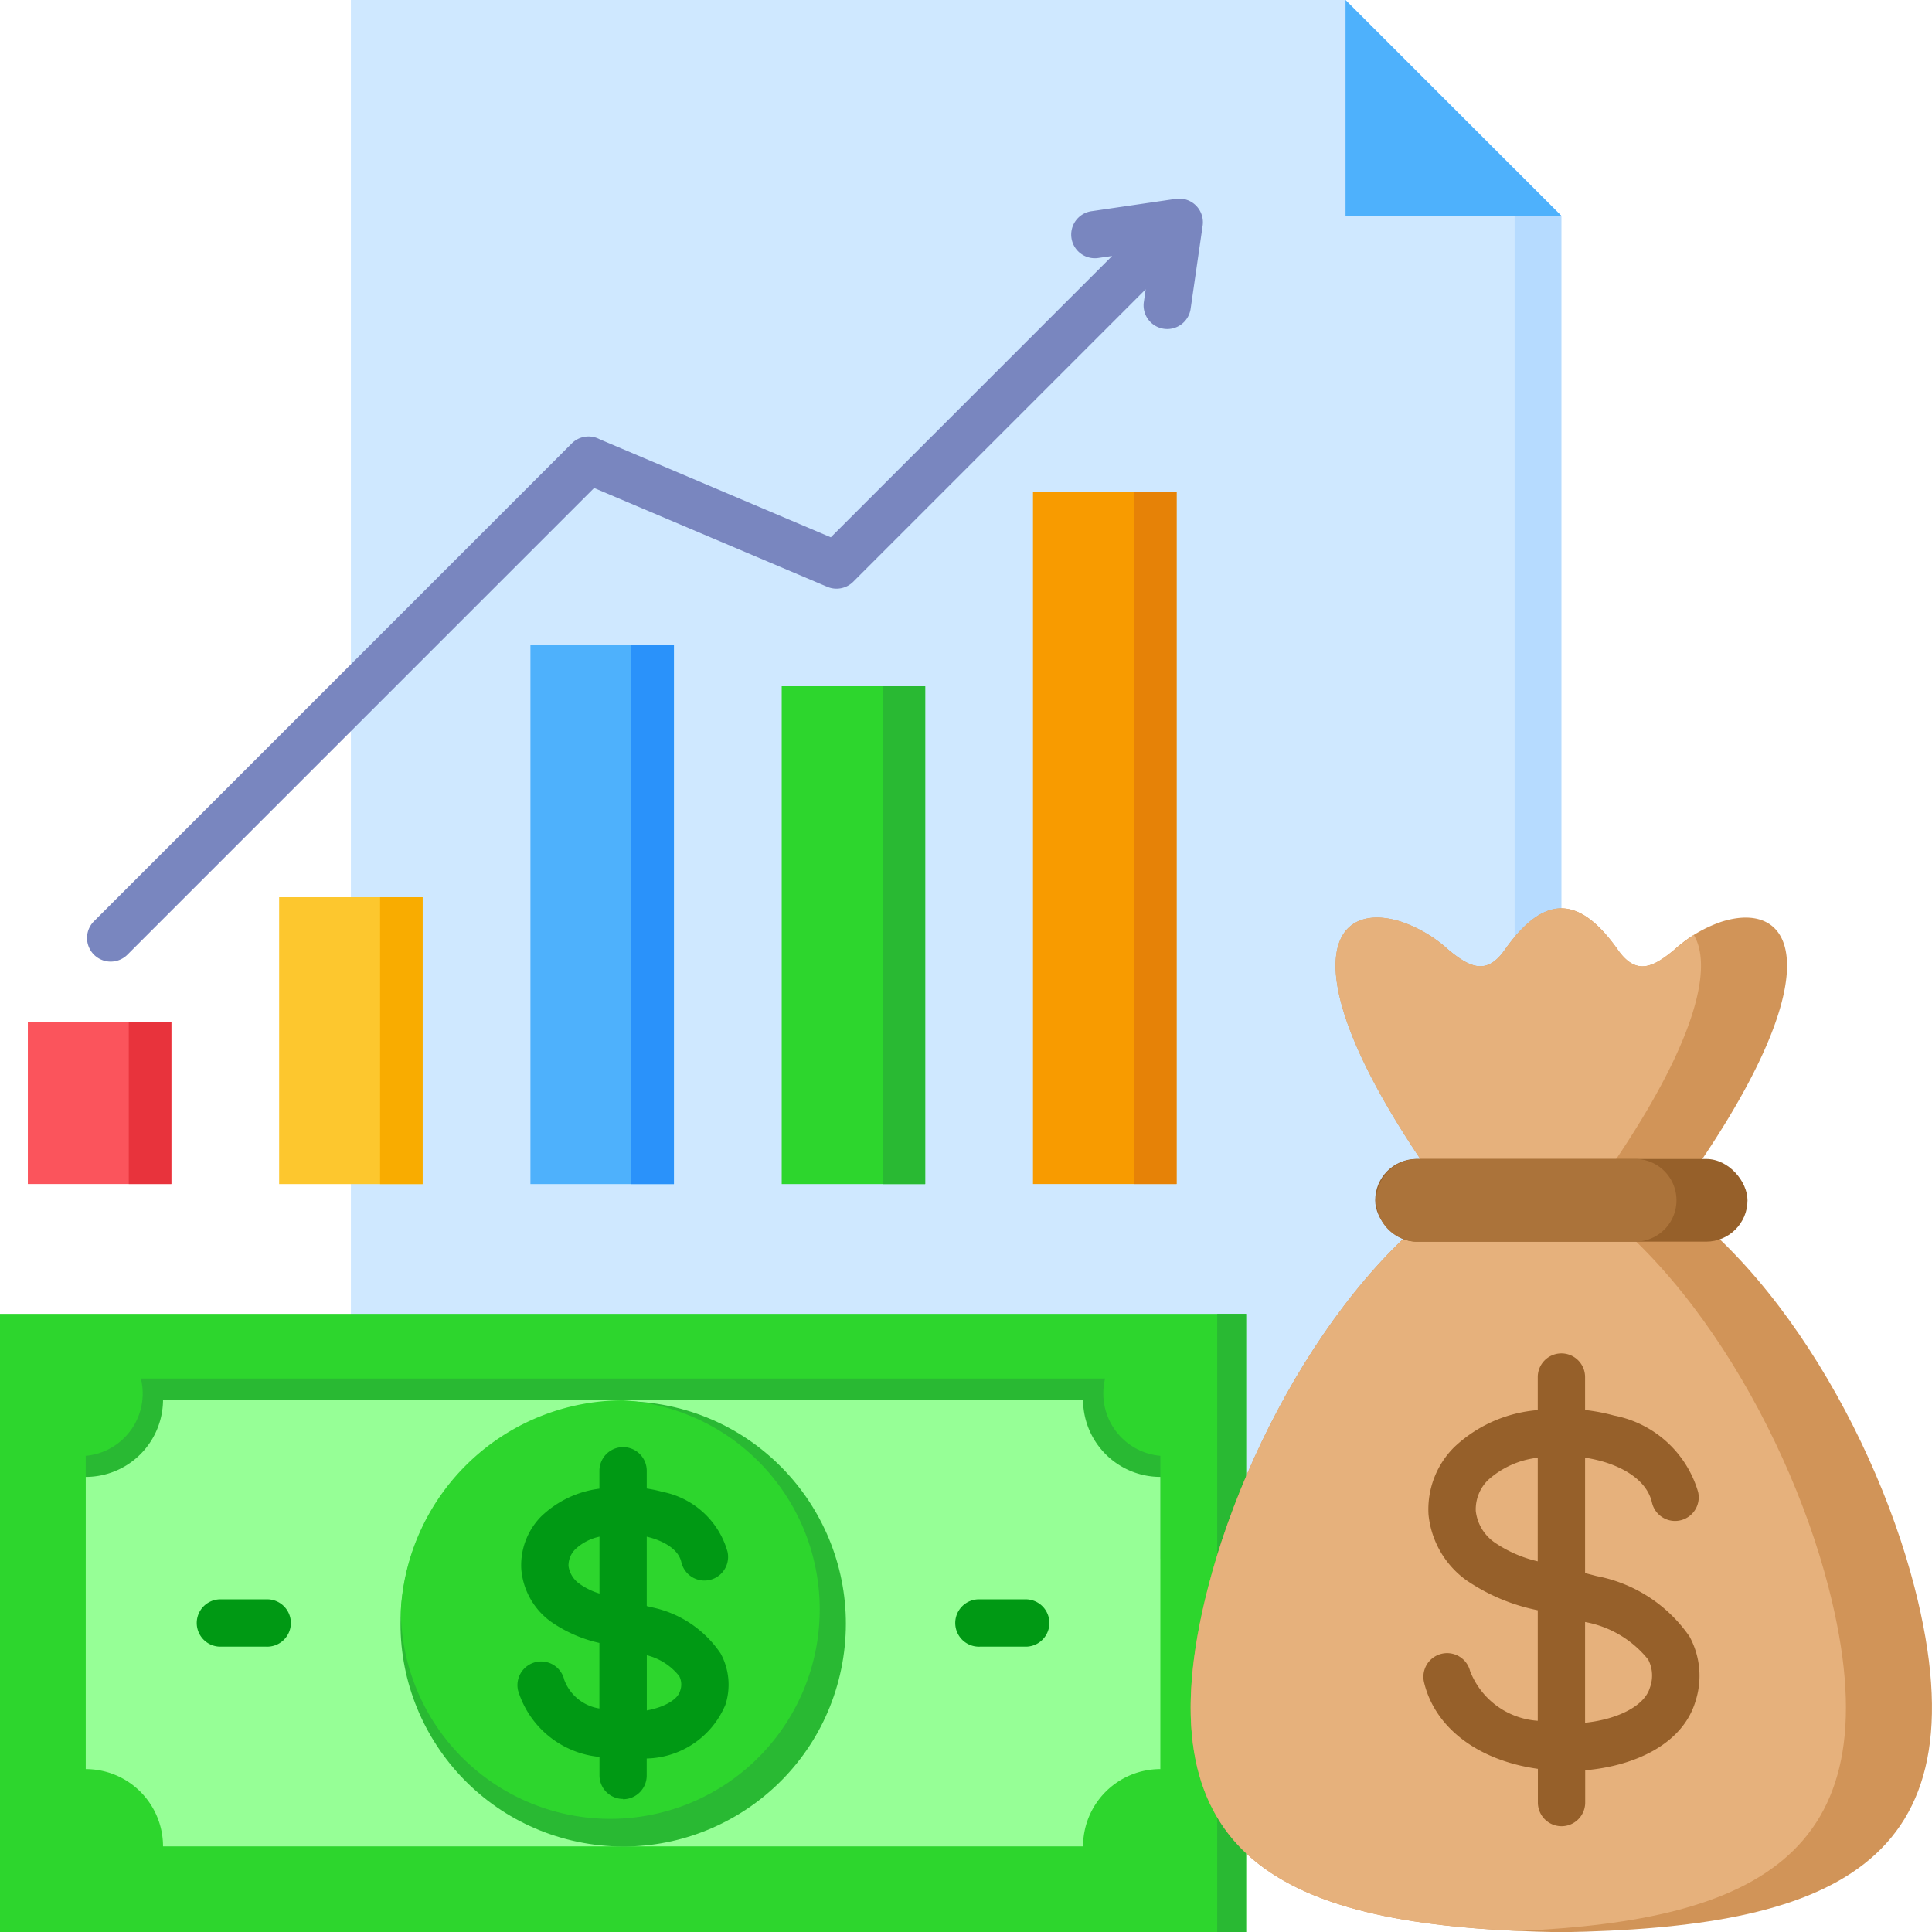<svg xmlns="http://www.w3.org/2000/svg" width="64.065" height="64.071" viewBox="0 0 64.065 64.071">
  <g id="estado-financiero_1_" data-name="estado-financiero (1)" transform="translate(-11.028 -11)">
    <path id="Trazado_838018" data-name="Trazado 838018" d="M100.008,11h32.983l7.156,7.156V63.274H100.008Z" transform="translate(-77.345)" fill="#cfe8ff" fill-rule="evenodd"/>
    <path id="Trazado_838019" data-name="Trazado 838019" d="M395.126,53.876l1.549,1.549v45.118h-1.549Z" transform="translate(-333.873 -37.27)" fill="#b6dbff" fill-rule="evenodd"/>
    <g id="Grupo_1083955" data-name="Grupo 1083955" transform="translate(11.028 54.568)">
      <path id="Trazado_838020" data-name="Trazado 838020" d="M11.028,344.188h41.32v20.5H11.028Z" transform="translate(-11.028 -344.188)" fill="#2dd62d"/>
      <path id="Trazado_838021" data-name="Trazado 838021" d="M66.575,360.6a2.074,2.074,0,0,0,1.831,2.563v3.41H32.772v-3.41A2.074,2.074,0,0,0,34.6,360.6H66.575Z" transform="translate(-29.929 -358.456)" fill="#29b933" fill-rule="evenodd"/>
      <path id="Trazado_838022" data-name="Trazado 838022" d="M35.334,365.932H65.842a2.563,2.563,0,0,0,2.563,2.563v9.689a2.563,2.563,0,0,0-2.563,2.563H35.334a2.563,2.563,0,0,0-2.563-2.563v-9.689A2.563,2.563,0,0,0,35.334,365.932Z" transform="translate(-29.928 -363.089)" fill="#96ff96" fill-rule="evenodd"/>
      <circle id="Elipse_6662" data-name="Elipse 6662" cx="7.383" cy="7.383" r="7.383" transform="translate(12.086 16.23) rotate(-79.746)" fill="#29b933"/>
      <path id="Trazado_838023" data-name="Trazado 838023" d="M120.045,366.122a6.945,6.945,0,1,1-7.368,6.932A7.383,7.383,0,0,1,120.045,366.122Z" transform="translate(-99.385 -363.254)" fill="#2dd62d" fill-rule="evenodd"/>
      <path id="Trazado_838024" data-name="Trazado 838024" d="M319.707,344.188h.957v20.5h-.957Z" transform="translate(-279.344 -344.188)" fill="#29b933"/>
    </g>
    <path id="Trazado_838025" data-name="Trazado 838025" d="M352.249,11l7.156,7.156h-7.156Z" transform="translate(-296.603)" fill="#4eb1fc" fill-rule="evenodd"/>
    <path id="Trazado_838026" data-name="Trazado 838026" d="M61.49,418.149a.785.785,0,0,1,0-1.569h1.551a.785.785,0,1,1,0,1.569Zm25.208,0a.785.785,0,1,1,0-1.569h1.551a.785.785,0,0,1,0,1.569Z" transform="translate(-43.181 -352.546)" fill="#009914" fill-rule="evenodd"/>
    <path id="Trazado_838027" data-name="Trazado 838027" d="M145.54,174.51H150.3v17.883H145.54Z" transform="translate(-116.923 -142.129)" fill="#4eb1fc"/>
    <path id="Trazado_838028" data-name="Trazado 838028" d="M81.815,238.528h4.758v9.512H81.815Z" transform="translate(-61.531 -197.776)" fill="#fdc72e"/>
    <path id="Trazado_838029" data-name="Trazado 838029" d="M209.265,185.028h4.758v16.508h-4.758Z" transform="translate(-172.316 -151.272)" fill="#2dd62d"/>
    <path id="Trazado_838030" data-name="Trazado 838030" d="M272.99,135.794h4.758v22.945H272.99Z" transform="translate(-227.708 -108.476)" fill="#f89b00"/>
    <path id="Trazado_838031" data-name="Trazado 838031" d="M18.089,270.18h4.758v5.373H18.089Z" transform="translate(-6.138 -225.29)" fill="#fb545c"/>
    <path id="Trazado_838032" data-name="Trazado 838032" d="M66.649,63.335a.784.784,0,1,1-.227-1.551l2.781-.407a.784.784,0,0,1,.886.9l-.4,2.766a.784.784,0,0,1-1.551-.227l.064-.44-9.7,9.7a.785.785,0,0,1-.858.166l-7.732-3.277L34.436,86.441a.784.784,0,0,1-1.109-1.109L49.171,69.487a.785.785,0,0,1,.924-.138L57.761,72.6l9.328-9.328Z" transform="translate(-19.183 -43.783)" fill="#7986bf" fill-rule="evenodd"/>
    <path id="Trazado_838033" data-name="Trazado 838033" d="M298.584,135.794H300v22.945h-1.411Z" transform="translate(-249.955 -108.476)" fill="#e68207"/>
    <path id="Trazado_838034" data-name="Trazado 838034" d="M234.858,185.028h1.411v16.508h-1.411Z" transform="translate(-194.562 -151.272)" fill="#29b933"/>
    <path id="Trazado_838035" data-name="Trazado 838035" d="M171.133,174.51h1.411v17.883h-1.411Z" transform="translate(-139.17 -142.129)" fill="#2a92fa"/>
    <path id="Trazado_838036" data-name="Trazado 838036" d="M107.407,238.528h1.411v9.512h-1.411Z" transform="translate(-83.776 -197.776)" fill="#f9ac00"/>
    <path id="Trazado_838037" data-name="Trazado 838037" d="M43.681,270.18h1.411v5.373H43.681Z" transform="translate(-28.383 -225.29)" fill="#e8333c"/>
    <path id="Trazado_838038" data-name="Trazado 838038" d="M145.773,389.628a.781.781,0,0,1-.781-.784v-.61a3.133,3.133,0,0,1-2.7-2.2.786.786,0,0,1,1.531-.357,1.483,1.483,0,0,0,1.166.951v-2.173a4.532,4.532,0,0,1-1.619-.713,2.388,2.388,0,0,1-.97-1.719,2.3,2.3,0,0,1,.662-1.767,3.409,3.409,0,0,1,1.928-.917v-.593a.784.784,0,0,1,1.569,0v.588a4.534,4.534,0,0,1,.529.112,2.8,2.8,0,0,1,2.149,1.981.785.785,0,0,1-1.531.348c-.113-.509-.762-.741-1.04-.817l-.107-.027v2.3l.113.031a3.64,3.64,0,0,1,2.338,1.544,2.159,2.159,0,0,1,.157,1.7,2.9,2.9,0,0,1-2.609,1.781v.567a.786.786,0,0,1-.788.784Zm-.781-6.812v-1.885a1.671,1.671,0,0,0-.794.409.76.76,0,0,0-.233.566.87.87,0,0,0,.372.593A2.251,2.251,0,0,0,144.991,382.816Zm1.569,2.048v1.829c.613-.112,1.028-.377,1.1-.638a.606.606,0,0,0-.025-.5,1.992,1.992,0,0,0-1.077-.693Z" transform="translate(-114.085 -318.975)" fill="#009914" fill-rule="evenodd"/>
    <g id="Grupo_1083957" data-name="Grupo 1083957" transform="translate(50.51 41.116)">
      <g id="Grupo_1083956" data-name="Grupo 1083956" transform="translate(0)">
        <path id="Trazado_838039" data-name="Trazado 838039" d="M326.917,306.735c4.657,1.836,8.623,8.384,10.06,13.958,2.411,9.351-2.94,11.291-11.712,11.444-8.773-.153-14.123-2.093-11.712-11.444,1.437-5.575,5.4-12.122,10.06-13.958h3.3Z" transform="translate(-312.974 -298.18)" fill="#d19458" fill-rule="evenodd"/>
        <path id="Trazado_838040" data-name="Trazado 838040" d="M323.838,332.094c-7.915-.348-12.562-2.568-10.285-11.4,1.437-5.575,5.4-12.122,10.06-13.958h.451c4.657,1.836,8.623,8.384,10.06,13.958C336.4,329.526,331.752,331.746,323.838,332.094Z" transform="translate(-312.973 -298.18)" fill="#e6b17c" fill-rule="evenodd"/>
        <path id="Trazado_838041" data-name="Trazado 838041" d="M355.892,251l-2.387.007c-5.4-7.4-4.127-10.029-1.619-9.249a4.455,4.455,0,0,1,1.594.945c.7.576,1.256.844,1.853,0,1.3-1.843,2.462-1.843,3.761,0,.6.847,1.154.579,1.853,0a4.457,4.457,0,0,1,1.594-.945c2.508-.78,3.781,1.853-1.619,9.249L358.536,251c-.5,0-.91,0-1.322,0s-.823,0-1.322,0Z" transform="translate(-344.922 -241.314)" fill="#d19458" fill-rule="evenodd"/>
        <path id="Trazado_838042" data-name="Trazado 838042" d="M355.892,251h-.439l-1.093,0-.858,0c-5.4-7.392-4.124-10.025-1.616-9.245a4.456,4.456,0,0,1,1.594.945c.7.576,1.257.844,1.853,0,1.3-1.843,2.462-1.843,3.761,0,.6.847,1.154.579,1.853,0a7.284,7.284,0,0,1,.658-.5c.684,1.121.026,3.926-3.533,8.8l-.858,0-1.093,0h-.228Z" transform="translate(-344.922 -241.313)" fill="#e6b17c" fill-rule="evenodd"/>
      </g>
      <rect id="Rectángulo_385104" data-name="Rectángulo 385104" width="12.346" height="2.741" rx="1.37" transform="translate(6.119 8.316)" fill="#96602a"/>
      <path id="Trazado_838043" data-name="Trazado 838043" d="M368.422,304.912h-7.286a1.371,1.371,0,0,0,0,2.741h7.286a1.371,1.371,0,0,0,0-2.741Z" transform="translate(-353.646 -296.596)" fill="#ab733a" fill-rule="evenodd"/>
    </g>
    <path id="Trazado_838044" data-name="Trazado 838044" d="M375.773,367.991c-1.974-.276-3.418-1.358-3.774-2.883a.786.786,0,0,1,1.531-.356,2.592,2.592,0,0,0,2.243,1.646v-3.665a6.423,6.423,0,0,1-2.375-1,3.056,3.056,0,0,1-1.248-2.177,2.911,2.911,0,0,1,.851-2.23,4.555,4.555,0,0,1,2.772-1.23V355a.784.784,0,1,1,1.569,0v1.093a6.235,6.235,0,0,1,.964.184,3.613,3.613,0,0,1,2.785,2.536.785.785,0,0,1-1.531.348c-.2-.875-1.235-1.251-1.676-1.372a4.759,4.759,0,0,0-.542-.116V361.5c.13.033.259.067.384.1a4.831,4.831,0,0,1,3.081,2.007,2.728,2.728,0,0,1,.2,2.132c-.423,1.444-2.039,2.161-3.661,2.3v1.071a.784.784,0,1,1-1.569,0v-1.116Zm1.569-1.528c1.106-.116,1.977-.569,2.149-1.162a1.15,1.15,0,0,0-.057-.934,3.478,3.478,0,0,0-2.092-1.244Zm-1.569-8.788a2.956,2.956,0,0,0-1.645.737,1.363,1.363,0,0,0-.41,1.03,1.474,1.474,0,0,0,.636,1.051,4.23,4.23,0,0,0,1.418.617Z" transform="translate(-313.753 -298.337)" fill="#96602a" fill-rule="evenodd"/>
  </g>
</svg>
